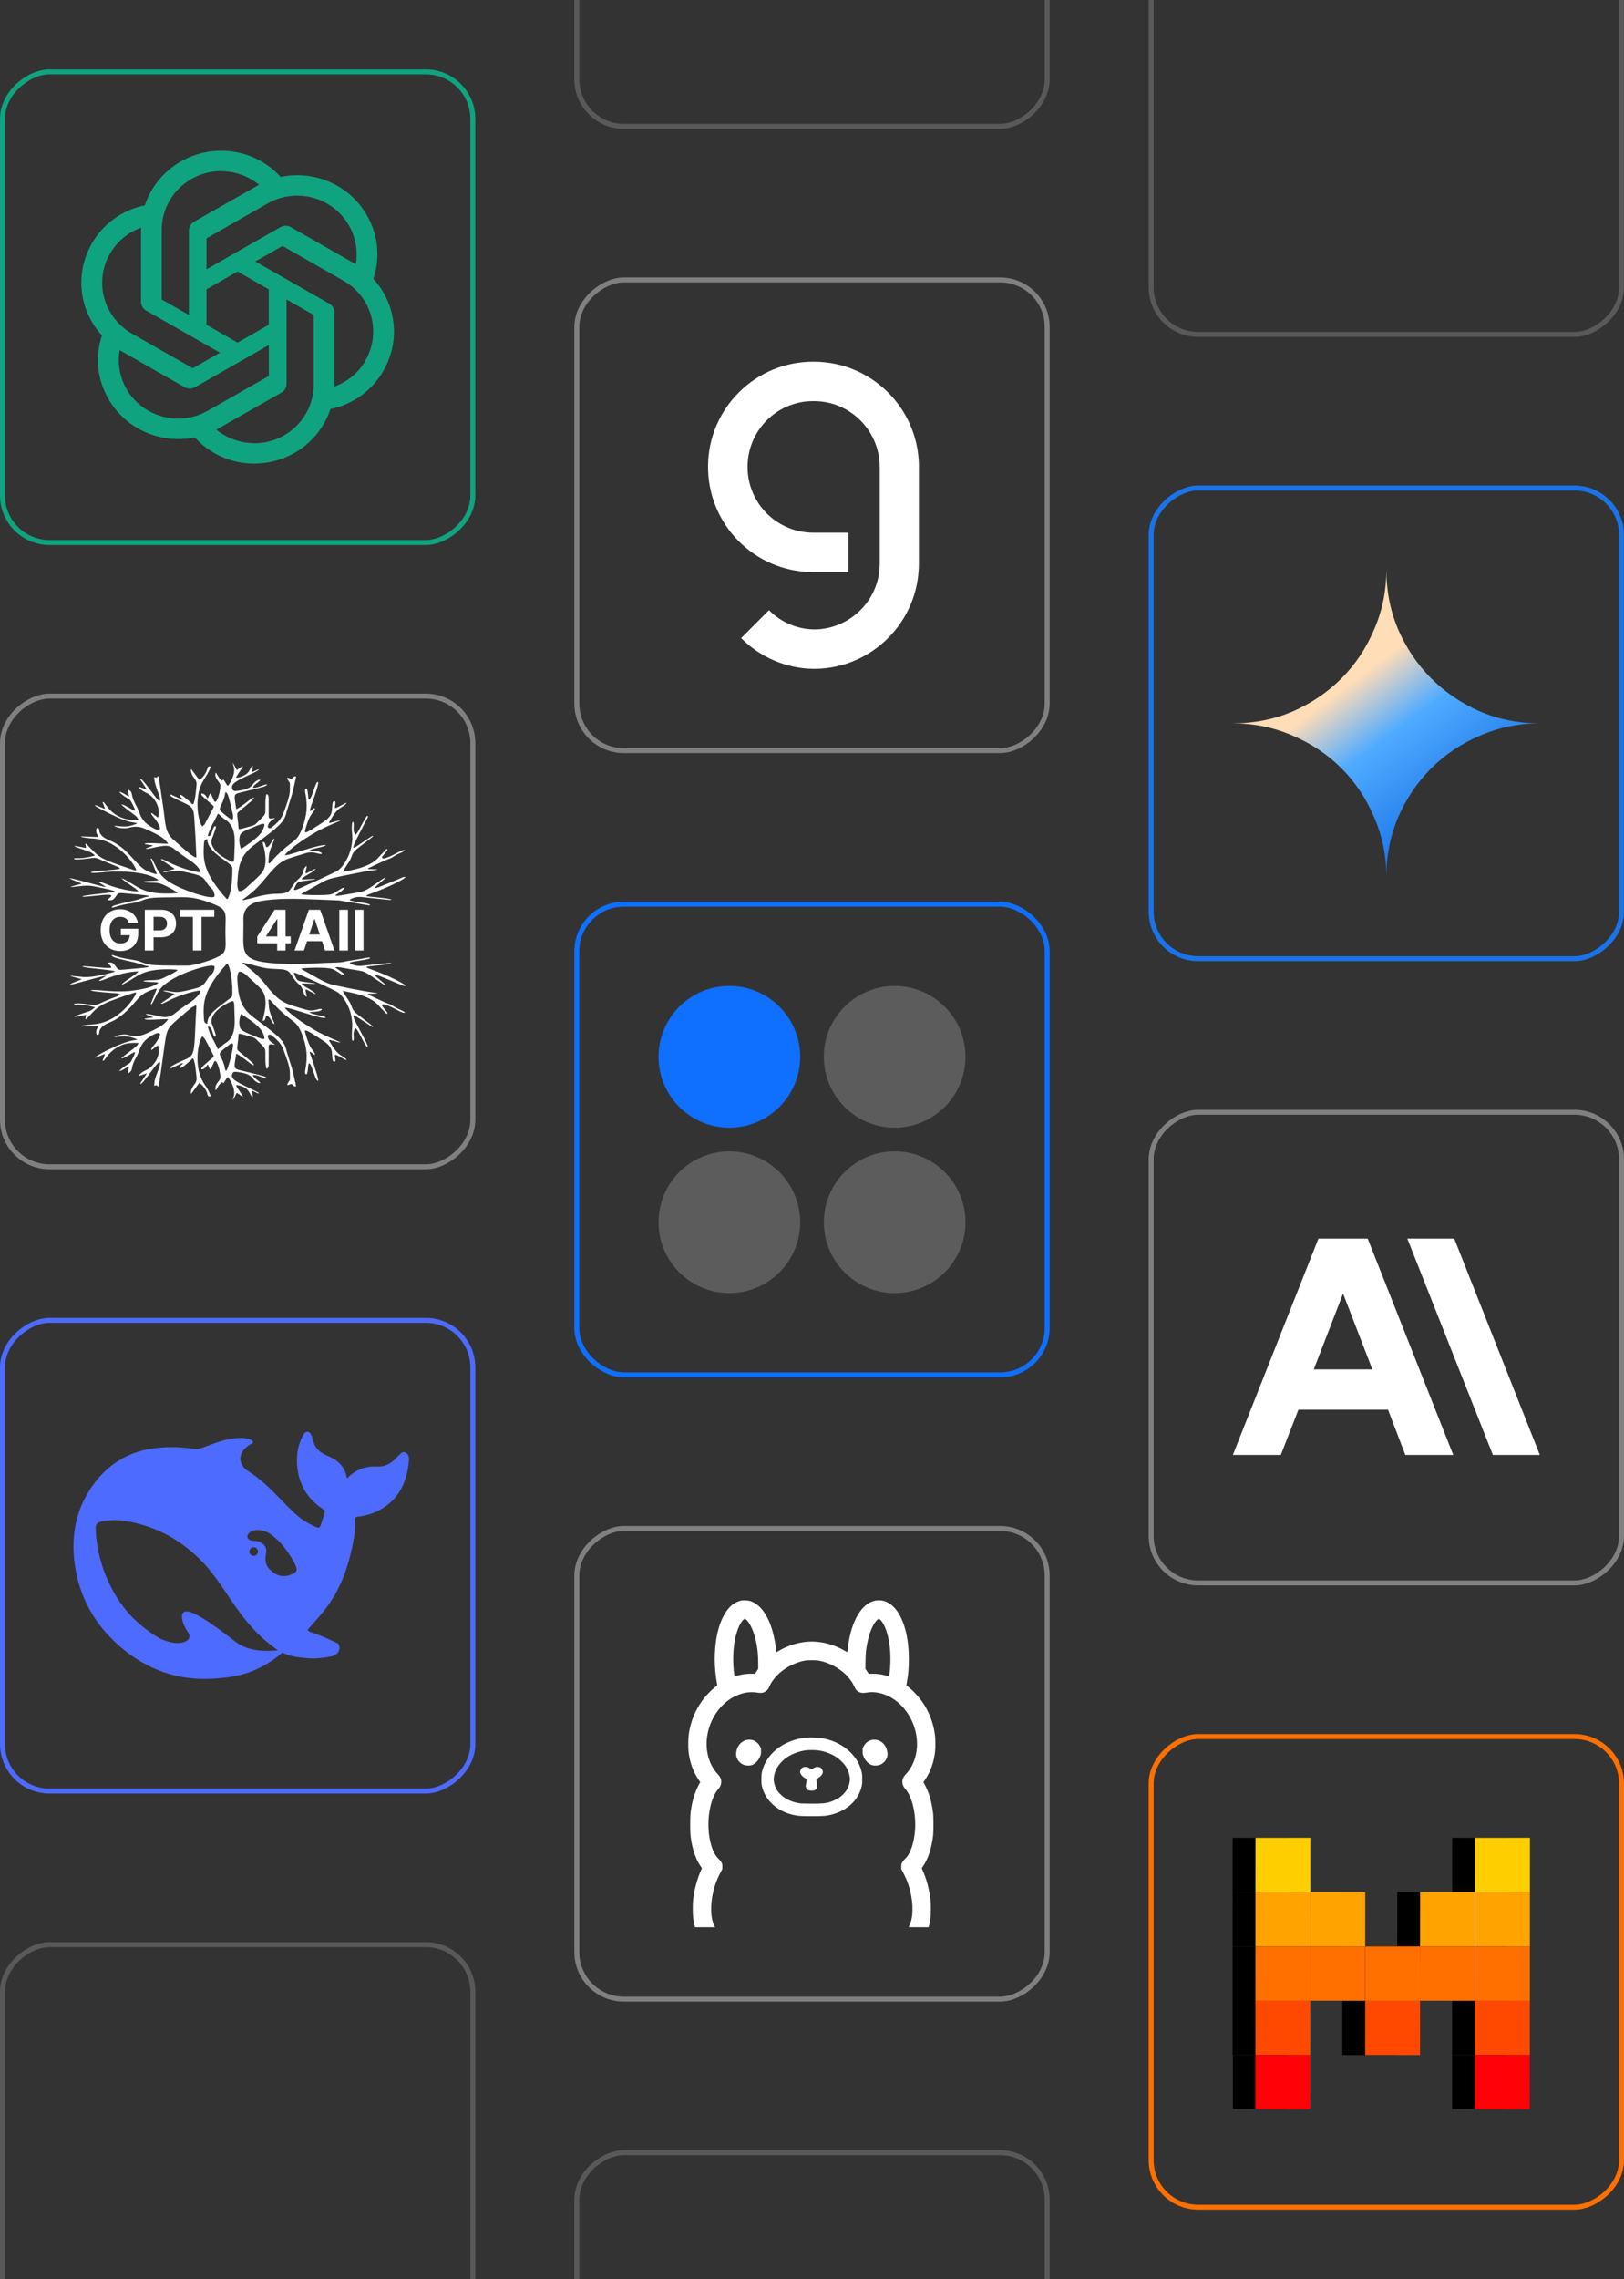 <svg width="328" height="460" viewBox="0 0 328 460" fill="none" xmlns="http://www.w3.org/2000/svg">
<g clip-path="url(#clip0_706_166453)">
<rect width="328" height="460" fill="#333333"/>
<g opacity="0.5">
<rect x="327.5" y="-27.5" width="95" height="95" rx="9.5" transform="rotate(90 327.5 -27.5)" fill="#333333"/>
<rect x="327.5" y="-27.5" width="95" height="95" rx="9.5" transform="rotate(90 327.5 -27.5)" stroke="#808080"/>
</g>
<rect x="327.5" y="98.5" width="95" height="95" rx="9.5" transform="rotate(90 327.5 98.5)" fill="#333333"/>
<rect x="327.5" y="98.5" width="95" height="95" rx="9.5" transform="rotate(90 327.5 98.5)" stroke="#1A73E8"/>
<path d="M280 177C280 172.712 279.173 168.682 277.519 164.91C275.919 161.138 273.722 157.857 270.933 155.068C268.143 152.277 264.862 150.082 261.09 148.48C257.318 146.827 253.289 146 249 146C253.289 146 257.318 145.199 261.09 143.597C264.862 141.944 268.143 139.723 270.933 136.933C273.722 134.143 275.919 130.862 277.519 127.09C279.173 123.318 280 119.288 280 115C280 119.288 280.801 123.318 282.403 127.09C284.055 130.862 286.277 134.143 289.067 136.933C291.858 139.723 295.138 141.944 298.909 143.597C302.681 145.199 306.712 146 310.999 146C306.712 146 302.681 146.827 298.909 148.48C295.138 150.082 291.858 152.277 289.067 155.068C286.277 157.857 284.055 161.138 282.403 164.91C280.801 168.682 280 172.712 280 177Z" fill="url(#paint0_linear_706_166453)"/>
<rect x="327.5" y="224.5" width="95" height="95" rx="9.5" transform="rotate(90 327.5 224.5)" fill="#333333"/>
<rect x="327.5" y="224.5" width="95" height="95" rx="9.5" transform="rotate(90 327.5 224.5)" stroke="#808080"/>
<g clip-path="url(#clip1_706_166453)">
<path d="M293.718 250H284.236L301.518 293.662H311L293.718 250ZM266.282 250L249 293.662H258.683L262.247 284.527H280.336L283.833 293.662H293.516L276.234 250H266.282ZM265.341 276.399L271.258 261.083L277.176 276.399H265.341Z" fill="white"/>
</g>
<rect x="327.5" y="350.5" width="95" height="95" rx="9.5" transform="rotate(90 327.5 350.5)" fill="#333333"/>
<rect x="327.5" y="350.5" width="95" height="95" rx="9.5" transform="rotate(90 327.5 350.5)" stroke="#FF7000"/>
<g clip-path="url(#clip2_706_166453)">
<path d="M271.113 403.826H260.027L260.032 392.864H271.118L271.113 403.826Z" fill="black"/>
<path d="M282.193 414.788H271.107L271.112 403.826H282.199L282.193 414.788Z" fill="black"/>
<path d="M282.199 403.826H271.113L271.118 392.864H282.204L282.199 403.826Z" fill="black"/>
<path d="M293.285 403.826H282.199L282.204 392.864H293.29L293.285 403.826Z" fill="black"/>
<path d="M271.118 392.864H260.032L260.037 381.902H271.124L271.118 392.864Z" fill="black"/>
<path d="M293.29 392.864H282.204L282.209 381.902H293.296L293.29 392.864Z" fill="black"/>
<path d="M260.027 403.826H248.941L248.946 392.864H260.032L260.027 403.826Z" fill="black"/>
<path d="M260.032 392.864H248.946L248.951 381.902H260.038L260.032 392.864Z" fill="black"/>
<path d="M260.038 381.902H248.952L248.957 370.94H260.043L260.038 381.902Z" fill="black"/>
<path d="M304.381 381.902H293.296L293.301 370.94H304.387L304.381 381.902Z" fill="black"/>
<path d="M260.021 414.788H248.935L248.94 403.826H260.027L260.021 414.788Z" fill="black"/>
<path d="M260.016 425.75H248.93L248.935 414.788H260.021L260.016 425.75Z" fill="black"/>
<path d="M304.371 403.826H293.285L293.29 392.864H304.376L304.371 403.826Z" fill="black"/>
<path d="M304.376 392.864H293.29L293.295 381.902H304.381L304.376 392.864Z" fill="black"/>
<path d="M304.365 414.788H293.279L293.284 403.826H304.371L304.365 414.788Z" fill="black"/>
<path d="M304.36 425.75H293.274L293.279 414.788H304.365L304.36 425.75Z" fill="black"/>
<path d="M275.723 403.825H264.637L264.642 392.863H275.729L275.723 403.825Z" fill="#FF7000"/>
<path d="M286.804 414.787H275.718L275.723 403.825H286.809L286.804 414.787Z" fill="#FF4900"/>
<path d="M286.809 403.825H275.723L275.728 392.863H286.815L286.809 403.825Z" fill="#FF7000"/>
<path d="M297.895 403.825H286.809L286.814 392.863H297.901L297.895 403.825Z" fill="#FF7000"/>
<path d="M275.728 392.863H264.643L264.648 381.901H275.734L275.728 392.863Z" fill="#FFA300"/>
<path d="M297.901 392.863H286.815L286.82 381.901H297.906L297.901 392.863Z" fill="#FFA300"/>
<path d="M264.637 403.825H253.551L253.556 392.863H264.643L264.637 403.825Z" fill="#FF7000"/>
<path d="M264.642 392.863H253.557L253.562 381.901H264.648L264.642 392.863Z" fill="#FFA300"/>
<path d="M264.648 381.901H253.562L253.567 370.939H264.654L264.648 381.901Z" fill="#FFCE00"/>
<path d="M308.992 381.901H297.906L297.911 370.939H308.997L308.992 381.901Z" fill="#FFCE00"/>
<path d="M264.631 414.787H253.546L253.551 403.825H264.637L264.631 414.787Z" fill="#FF4900"/>
<path d="M264.626 425.749H253.54L253.546 414.787H264.632L264.626 425.749Z" fill="#FF0107"/>
<path d="M308.981 403.825H297.895L297.9 392.863H308.986L308.981 403.825Z" fill="#FF7000"/>
<path d="M308.986 392.863H297.9L297.906 381.901H308.992L308.986 392.863Z" fill="#FFA300"/>
<path d="M308.976 414.787H297.89L297.895 403.825H308.981L308.976 414.787Z" fill="#FF4900"/>
<path d="M308.97 425.749H297.884L297.889 414.787H308.976L308.97 425.749Z" fill="#FF0107"/>
</g>
<rect x="95.5" y="14.5" width="95" height="95" rx="9.5" transform="rotate(90 95.5 14.5)" fill="#333333"/>
<rect x="95.5" y="14.5" width="95" height="95" rx="9.5" transform="rotate(90 95.5 14.5)" stroke="#10A37F"/>
<path d="M44.653 30.429C37.652 30.429 31.432 34.876 29.264 41.441C27.039 41.893 24.938 42.808 23.099 44.124C21.26 45.44 19.727 47.128 18.601 49.074C15.09 55.061 15.891 62.588 20.595 67.72C19.143 72.018 19.642 76.721 21.961 80.614C25.451 86.622 32.472 89.701 39.343 88.268C40.848 89.943 42.697 91.283 44.767 92.197C46.838 93.112 49.082 93.58 51.351 93.571C58.352 93.571 64.572 89.124 66.74 82.559C71.248 81.639 75.128 78.86 77.382 74.926C80.914 68.939 80.113 61.412 75.409 56.28V56.259C76.127 54.135 76.376 51.883 76.141 49.656C75.905 47.429 75.19 45.277 74.044 43.344C70.553 37.357 63.531 34.277 56.682 35.71C55.171 34.039 53.317 32.704 51.243 31.794C49.169 30.883 46.923 30.418 44.653 30.429ZM44.653 34.535L44.632 34.556C47.449 34.556 50.159 35.518 52.326 37.293C52.239 37.336 52.066 37.442 51.936 37.507L39.192 44.755C38.542 45.119 38.151 45.803 38.151 46.552V63.572L32.668 60.45V46.381C32.667 43.242 33.928 40.232 36.176 38.01C38.423 35.789 41.472 34.539 44.653 34.535ZM60.005 39.49C62.117 39.486 64.193 40.032 66.022 41.073C67.851 42.114 69.37 43.613 70.424 45.418C71.811 47.813 72.331 50.614 71.854 53.33C71.767 53.266 71.594 53.181 71.485 53.116L58.741 45.846C58.42 45.667 58.059 45.573 57.69 45.573C57.322 45.573 56.96 45.667 56.639 45.846L41.706 54.356V48.112L54.038 41.077C55.851 40.04 57.909 39.493 60.005 39.49ZM28.485 45.953V60.899C28.485 61.648 28.875 62.311 29.526 62.696L44.437 71.184L38.931 74.327L26.62 67.314C23.869 65.74 21.863 63.155 21.042 60.124C20.221 57.093 20.653 53.865 22.243 51.148C23.645 48.75 25.853 46.913 28.485 45.953ZM57.051 49.651L69.383 56.665C75.127 59.937 77.077 67.164 73.761 72.831L73.782 72.852C72.374 75.247 70.163 77.086 67.54 78.027V63.08C67.54 62.331 67.15 61.647 66.499 61.284L51.567 52.773L57.051 49.651ZM47.991 54.805L54.277 58.397V65.56L47.991 69.152L41.706 65.56V58.397L47.991 54.805ZM57.874 60.45L63.358 63.572V77.621C63.358 84.164 57.982 89.467 51.372 89.467V89.446C48.576 89.446 45.845 88.484 43.699 86.709C43.786 86.667 43.981 86.559 44.09 86.495L56.833 79.246C57.484 78.882 57.896 78.198 57.873 77.45L57.874 60.45ZM54.298 69.645V75.888L41.965 82.902C36.221 86.152 28.896 84.228 25.58 78.582H25.601C24.193 76.209 23.693 73.386 24.17 70.671C24.257 70.735 24.431 70.82 24.539 70.884L37.283 78.155C37.603 78.334 37.965 78.428 38.334 78.428C38.702 78.428 39.064 78.334 39.385 78.155L54.298 69.645Z" fill="#10A37F"/>
<rect x="95.5" y="140.5" width="95" height="95" rx="9.5" transform="rotate(90 95.5 140.5)" fill="#333333"/>
<rect x="95.5" y="140.5" width="95" height="95" rx="9.5" transform="rotate(90 95.5 140.5)" stroke="#808080"/>
<mask id="mask0_706_166453" style="mask-type:luminance" maskUnits="userSpaceOnUse" x="14" y="154" width="68" height="68">
<path d="M82 154H14V222H82V154Z" fill="white"/>
</mask>
<g mask="url(#mask0_706_166453)">
<path d="M81.386 198.942C81.57 199.019 81.765 199.034 81.972 198.987C81.939 198.739 79.784 197.68 79.66 197.618C76.802 196.219 75.023 195.735 74.264 195.378C74.071 195.288 73.989 195.277 73.991 195.204C73.998 194.924 78.485 194.792 79.066 194.413C78.845 194.21 73.774 194.928 72.716 194.956C71.816 194.98 70.757 194.626 70.614 194.321C71.402 193.93 74.193 193.8 74.782 193.375C74.619 193.231 74.702 193.185 72.355 193.625C71.564 193.773 70.177 193.939 69.498 194.124C68.905 194.287 66.903 194.318 66.853 194.319C63.511 194.377 59.636 194.892 54.232 194.322C48.271 193.693 49.188 191.684 49.172 186.282C49.169 185.254 48.713 182.511 52.817 181.832C55.966 181.311 59.527 181.409 60.772 181.437C62.2 181.468 68.506 181.737 68.457 181.735C68.578 181.739 74.394 182.711 74.443 182.72C74.574 182.742 74.681 182.706 74.782 182.616C74.178 182.182 71.407 182.064 70.614 181.67C70.721 181.441 71.303 181.253 71.569 181.176C72.457 180.918 73.208 181.073 74.11 181.166C79.133 181.685 78.917 181.715 79.066 181.578C78.571 181.256 74.622 181.044 74.096 180.873C73.683 180.738 74.498 180.515 75.82 180.021C79.142 178.779 81.939 177.255 81.972 177.005C81.507 176.898 81.365 177.087 80.158 177.574C76.737 178.954 75.828 179.422 75.704 179.177C75.632 179.035 77.973 177.265 77.91 177.11C76.917 177.351 74.555 179.748 72.736 180.054C69.119 180.661 67.95 180.954 67.703 180.705C68.671 180.056 69.451 179.613 69.58 179.157C69.386 179.177 69.223 179.201 69.077 179.283C66.725 180.601 67.813 180.69 62.933 180.66C62.655 180.658 61.221 180.59 60.861 180.521C60.992 180.217 61.28 180.249 64.923 178.146C66.406 177.29 67.128 177.21 72.383 176.157C74.115 175.81 73.86 175.827 76.007 175.578C76.067 175.57 76.168 175.592 76.163 175.514C76.157 175.438 76.056 175.465 75.996 175.466C75.784 175.471 74.458 175.415 74.436 175.41C74.321 175.383 74.265 175.298 74.413 175.227C80.383 172.361 77.966 173.843 79.862 172.655C80.548 172.225 80.975 172.223 81.766 171.682C82.039 171.495 81.285 171.56 80.807 171.815C79.388 172.571 78.799 172.895 77.776 173.238C77.58 173.303 76.813 173.346 77.337 172.725C78.268 171.624 78.424 171.436 78.117 171.375C78.023 171.357 77.981 171.417 77.94 171.467C77.543 171.959 77.069 172.333 76.563 172.945C75.58 174.134 74.037 174.806 72.448 175.264C71.659 175.492 69.374 176.013 69.235 175.964C69.237 175.868 70.452 173.988 70.505 173.907C71.218 172.82 70.905 172.253 72.184 171.27C75.266 168.9 75.423 168.813 75.315 168.714C75.252 168.656 75.177 168.73 75.123 168.764C70.663 171.531 69.931 173.33 74.243 165.043C74.401 164.74 74.193 164.56 74.067 164.746C72.934 166.419 71.989 168.867 71.711 168.395C71.141 167.424 71.588 166.839 71.376 165.925C71.371 165.9 71.356 165.875 71.319 165.876C71.173 165.987 71.099 166.075 71.102 166.197C71.105 166.367 70.986 167.16 71.112 168.215C71.462 171.144 69.933 174.386 68.328 175.636C67.755 176.083 61.434 178.898 61.385 178.919C60.649 179.247 59.136 180.025 59.402 179.42C60.166 177.675 59.853 178.06 63.6 177.516C63.647 177.509 63.688 177.501 63.676 177.444C63.534 177.378 61.839 177.51 61.11 177.508C60.961 177.508 60.921 177.373 61.022 177.288C61.854 176.587 63.463 175.931 63.73 175.387C63.621 175.347 63.713 175.314 61.957 176.243C61.834 176.308 61.671 176.222 61.699 176.075C61.938 174.836 61.99 174.874 61.926 174.835C61.88 174.807 61.823 174.823 61.788 174.859C61.072 175.598 61.543 175.709 60.871 176.76C60.547 177.268 60.124 177.485 59.744 177.956C58.541 179.451 58.641 179.977 57.456 180.263C56.264 180.551 55.057 180.117 51.513 181.099C51.465 181.112 49.841 181.537 49.233 181.67C49.156 181.687 49.04 181.724 48.996 181.64C48.955 181.559 49.069 181.522 49.126 181.479C49.562 181.154 50.586 180.474 51.826 179.261C53.89 177.243 55.55 174.283 58.041 173.383C59.169 172.976 61.135 172.388 61.868 172.173C63.108 171.811 63.979 172.251 64.339 172.3C64.584 172.333 64.933 172.426 64.983 172.301C65.03 172.184 64.922 172.149 64.875 172.111C64.3 171.647 62.929 171.88 62.494 171.629C63.403 171.146 65.648 170.948 65.793 170.577C65.681 170.493 65.293 170.572 65.223 170.584C62.118 171.096 57.909 172.915 57.513 172.559C58.758 171.128 61.337 169.416 63.024 168.402C65.032 167.195 66.227 166.727 68.36 165.8C68.671 165.665 68.714 165.655 68.679 165.604C68.599 165.488 67.605 165.881 66.629 166.09C66.425 166.134 66.456 165.949 66.528 165.835C67.141 164.871 67.794 163.551 69.069 162.856C69.458 162.644 70.008 162.193 69.997 162.07C69.758 161.948 67.513 163.52 67.631 162.978L67.749 162.062C67.785 161.766 67.608 161.667 67.513 161.705C67.141 161.855 67.161 161.876 67.048 163.463C66.942 164.952 65.81 165.591 64.477 166.454C61.727 168.234 61.577 168.202 61.602 167.745C61.605 167.702 61.974 166.05 62.558 164.946C63.12 163.882 63.976 163.178 63.457 163.12C63.261 163.097 62.842 163.787 62.627 163.686C62.337 163.55 64.075 159.707 64.281 157.967C64.294 157.853 64.104 157.766 63.987 157.954C63.492 158.75 63.006 160.891 62.556 161.311C62.43 161.428 62.309 161.334 62.3 161.252C62.163 160.018 62.135 158.772 61.679 159.261C61.391 159.57 61.973 160.536 61.932 162.97C61.898 165.002 61.037 167.556 60.285 168.734C59.386 170.14 57.815 170.443 54.817 173.877C54.503 174.237 54.42 174.297 54.309 174.252C54.234 174.221 54.223 174.17 54.226 174.108C54.287 172.822 54.329 172.286 54.547 171.625C55.001 170.25 55.518 169.48 55.388 169.247C54.798 169.714 54.733 170.431 54.099 170.911C53.878 171.079 53.728 170.957 53.664 170.714C53.56 170.32 53.557 170.077 53.22 169.953C53.106 169.912 53.066 169.934 53.067 170.039C53.067 170.143 53.076 170.247 53.107 170.35C53.63 172.097 54.05 174.678 52.894 176.158C52.363 176.838 50.706 178.297 49.798 179.13C49.223 179.659 48.277 180.258 48.086 179.539C47.832 178.59 47.957 178.149 47.959 177.906C47.962 177.563 48.1 176.14 48.13 175.971C48.28 175.126 48.449 173.042 50.593 171.145C51.583 170.268 55.344 167.725 56.655 166.255C57.759 165.015 57.774 164.186 57.866 163.883C58.954 160.291 58.923 160.919 59.774 156.912C59.813 156.726 59.716 156.65 59.514 156.712C58.989 156.874 59.166 157.35 58.601 157.132C58.173 156.966 58.112 156.938 58.033 157.015C57.955 157.09 58.308 157.71 58.443 157.859C58.592 158.024 58.558 158.074 58.548 159.289C58.54 160.28 58.328 161.13 57.844 162.466C57.134 164.422 57.089 165.302 54.866 167.008C54.466 167.314 54.015 167.154 54.105 166.687C54.303 165.655 55.423 165.339 55.548 165.103C54.748 165.224 54.722 165.24 54.569 165.213C54.307 165.166 54.27 164.99 54.27 164.715C54.261 160.769 54.277 160.919 54.225 160.705C54.165 160.458 53.865 160.133 53.783 160.382C53.713 160.595 53.618 161.301 53.608 161.785C53.544 164.886 53.97 163.944 51.698 166.259C51.367 166.596 51.015 166.662 49.326 167.126C48.102 167.463 48.198 167.351 48.188 167.204C47.945 163.792 47.522 164.411 48.711 163.412C50.198 162.162 51.718 160.984 51.174 161.015C50.691 161.043 50.443 161.641 47.892 163.261C47.844 163.292 47.798 163.323 47.717 163.311C47.249 160.388 47.112 160.315 48.56 159.962C54.05 158.623 53.268 158.802 53.898 158.461C54.001 158.405 53.928 158.332 53.864 158.325C53.81 158.319 53.762 158.335 53.418 158.407C53.032 158.487 51.539 159.225 51.084 158.957C51.228 158.312 52.716 157.659 52.526 157.361C52.331 157.378 52.139 157.417 51.972 157.514C50.719 158.248 51.206 158.787 49.582 159.289C48.743 159.549 47.805 159.662 47.437 159.652C46.867 159.636 46.792 158.962 46.903 158.59C47.256 157.414 51.986 155.936 52.326 155.286C52.069 155.239 51.078 155.894 50.885 155.809C50.939 155.545 50.954 155.285 51.004 155.028C51.084 154.625 51.079 154.6 51.026 154.575C50.937 154.534 50.881 154.627 50.812 154.708C50.415 155.179 50.517 155.762 49.533 156.383C48.939 156.757 48.025 157.057 47.678 156.954C47.644 156.702 49.49 154.325 48.935 154.669C47.91 155.305 47.871 155.57 47.741 155.278C47.575 154.9 47.349 154.546 47.172 154.173C47.142 154.11 47.12 154.038 47.023 154C46.89 154.416 48.17 155.36 46.157 158.496C46.071 158.631 45.886 158.533 45.804 158.398C45.052 157.165 45.134 157.282 44.978 157.463C44.879 157.578 44.861 157.581 44.735 157.491C44.504 157.325 44.314 157.127 44.176 156.892C43.692 156.073 43.705 156.016 43.552 155.959C43.246 157.066 44.223 157.595 44.477 158.343C44.69 158.967 43.791 162.831 43.228 161.615C42.564 160.178 42.611 160.206 42.488 160.205C42.248 160.201 42.1 161.076 41.95 161.119C41.87 161.098 41.814 160.935 41.525 160.573C41.348 160.351 41.107 160.208 40.805 160.154C40.673 160.13 40.641 160.159 40.665 160.276C40.741 160.653 40.778 160.604 42.354 161.995C43.12 162.671 43.263 162.724 43.116 162.973C43.116 162.973 42.171 164.807 41.373 166.296C41.252 166.52 41.06 166.663 40.838 166.801C40.239 165.935 39.571 163.351 40.049 160.398C40.486 157.692 41.651 157.1 42.498 154.959C42.54 154.852 42.502 154.768 42.426 154.688C42.332 154.591 41.981 154.743 41.924 154.998C41.696 156.024 40.95 156.96 40.392 157.342C40.204 157.47 40.391 157.607 38.731 155.385C38.695 155.335 38.673 155.264 38.582 155.254C38.526 155.422 38.567 156.233 39.167 156.982C39.522 157.424 39.737 157.822 39.705 158.362C39.677 158.827 39.459 160.9 39.32 161.443C39.091 162.332 39.13 162.251 38.889 162.322C38.736 162.366 38.825 162.21 38.387 161.859C37.834 161.416 36.404 160.058 36.372 160.519C36.349 160.845 36.519 160.921 36.885 161.253C36.919 161.284 36.973 161.314 36.94 161.368C36.858 161.499 36.862 161.455 34.8 160.488C34.54 160.366 34.428 160.286 34.425 160.446C34.421 160.734 34.685 160.835 35.202 161.097C39.768 163.408 38.969 162.049 39.458 168.5L39.665 172.915C39.697 173.729 36.596 170.851 34.951 169.416C33.145 167.841 33.465 165.838 32.839 162.096C32.593 160.629 32.144 156.704 31.911 156.645C31.842 156.628 31.829 156.699 31.756 156.837C31.627 157.082 31.589 156.954 31.295 156.857C31.094 156.791 31.129 156.868 31.188 157.388C31.387 159.142 32.927 161.71 32.133 161.611C31.673 161.554 28.762 156.962 28.347 157.231C28.274 157.278 28.164 157.087 29.697 159.375C29.459 159.329 28.182 158.743 28.055 158.925C27.988 159.02 28.646 159.643 29.84 160.162C30.237 160.335 32.547 162.058 31.972 164.856C31.939 165.018 31.913 165.026 31.774 164.923C30.624 164.069 30.649 164.058 30.567 164.108C30.424 164.196 30.793 164.655 30.88 164.76C31.398 165.388 31.849 165.896 32.299 167.007C32.442 167.359 32.102 167.669 31.536 167.414C29.909 166.685 28.714 165.715 28.189 164.138C27.899 163.267 27.488 162.6 27.204 162.018C26.343 160.254 26.928 159.945 25.984 159.414C25.949 159.393 25.911 159.364 25.839 159.397C25.912 159.843 25.987 160.297 26.066 160.78C25.719 160.667 24.765 159.897 24.094 159.818C24.062 159.941 25.047 160.729 25.721 161.102C26.491 161.53 26.473 161.738 27.193 163.205C27.214 163.247 27.377 163.693 27.102 163.605C26.587 163.441 25.172 162.357 24.515 162.368C24.501 162.524 26.927 164.312 27.269 164.566C27.594 164.806 27.809 165.107 27.977 165.446C27.881 165.518 27.026 165.5 26.901 165.496C22.952 165.374 21.489 162.478 20.994 161.961C20.937 161.901 20.88 161.849 20.79 161.89C20.696 161.933 20.749 162.001 20.771 162.06C21.237 163.297 21.228 163.205 21.158 163.256C19.189 162.465 19.261 162.467 19.204 162.538C19.099 162.67 19.889 163.066 19.985 163.117C26.34 166.494 26.668 165.811 27.703 166.164C27.645 166.293 26.361 166.749 25.626 166.803C24.357 166.896 23.456 166.612 23.055 166.705C23.583 167.067 25.047 167.334 25.933 167.092C27.011 166.797 28.017 166.735 29.135 167.217C32.166 168.523 33.114 169.143 33.839 170.113C33.882 170.171 33.94 170.223 33.932 170.308C33.028 170.308 29.239 169.991 29.23 170.328C29.228 170.412 29.177 170.386 30.865 170.63C30.875 170.737 30.94 170.69 29.574 171.204C29.526 171.222 29.473 171.234 29.494 171.298C29.551 171.459 30.628 171.159 31.825 170.92C34.868 170.314 34.428 171.016 37.769 173.254C38.665 173.854 39.705 174.49 40.362 175.592C40.494 175.813 40.559 176.034 40.279 176.048C40.09 176.058 36.97 175.571 33.675 173.828C32.342 173.124 32.511 173.471 32.56 173.509C32.745 173.652 32.606 173.552 35.165 175.283C35.328 175.392 35.158 175.428 34.726 175.537C32.863 176.009 32.951 175.96 32.954 176.037C33.053 176.135 34.185 175.914 35.13 175.786C35.937 175.678 36.269 175.748 37.783 176.092C39.644 176.515 40.871 176.668 41.569 177.872C42.559 179.581 43.083 179.152 43.327 180.577C43.394 180.971 43.273 181.076 42.823 181.1C41.92 181.149 39.535 180.402 38.689 180.093C33.03 178.024 32.317 176.633 31.24 174.415C30.695 173.293 30.629 173.233 30.485 173.302C30.398 173.343 30.369 173.121 31.687 176.438C31.143 176.402 30.273 176.061 29.815 175.849C27.445 174.75 26.232 171.622 22.739 169.886C22.006 169.521 21.103 169.294 20.489 168.586C19.734 167.715 20.284 167.317 19.779 167.107C19.588 167.028 19.47 167.254 19.447 167.442C19.353 168.211 19.771 168.515 19.855 168.933C19.286 168.951 16.634 168.785 16.305 168.82C16.312 169.02 18.183 169.198 18.279 169.205C18.772 169.242 20.323 169.276 21.916 170.023C25.698 171.796 27.905 175.803 27.443 175.692C26.915 175.566 27.591 175.804 26.483 175.426C22.398 174.03 20.97 173.52 19.953 172.753C18.531 171.68 17.521 170.215 17.293 170.306C17.148 170.363 17.444 170.914 17.372 171.135C16.672 171.083 15.123 170.642 15.059 170.782C15.002 170.91 15.716 171.071 17.46 171.699C18.529 172.084 18.347 171.982 19.115 172.595C19.141 172.616 19.178 172.63 19.163 172.676C19.083 172.727 17.308 173.252 15.637 173.22C15.028 173.209 14.952 173.234 14.951 173.333C14.948 173.711 18.417 173.203 18.626 173.174C19.511 173.049 19.83 173.339 20.973 173.81C24.282 175.174 23.922 174.939 24.247 175.349C23.273 175.647 18.365 175.787 18.356 176.09C18.349 176.319 20.547 176.073 21.575 175.988C24.713 175.728 29.963 175.994 32.056 177.651C31.399 177.863 29.033 177.742 28.972 177.996C29.069 178.139 31.041 178.178 31.337 178.187C32.26 178.217 32.644 178.418 33.811 178.976C34.465 179.289 35.836 180.064 35.872 180.242C34.799 180.392 32.897 180.339 32.474 180.317C30.27 180.202 28.806 179.693 27.5 178.884C23.468 176.39 24.254 177.262 26.19 178.538C26.418 178.689 27.857 179.632 27.95 179.915C26.452 179.934 24.175 179.363 22.906 178.975C21.729 178.615 20.167 177.815 20.026 178.048C19.97 178.14 20.072 178.157 20.123 178.19C21.305 178.95 21.31 178.918 21.42 179.064C19.801 178.78 12.925 176.716 14.144 177.36C14.43 177.511 16.465 178.269 16.457 178.367C15.929 178.55 14.256 178.912 14.262 178.996C14.265 179.026 14.297 179.044 14.325 179.036C14.49 178.991 14.66 179.023 14.828 179.005C16.235 178.851 17.617 178.617 18.93 178.887C19.191 178.941 23.242 179.703 23.222 179.946C23.205 180.171 16.618 180.644 16.641 180.935C16.654 181.095 18.086 180.902 19.409 180.784C20.545 180.683 23.085 180.308 22.359 181.016C21.758 181.602 21.767 181.53 21.755 181.627C21.965 181.707 22.177 181.705 22.39 181.689C22.932 181.648 23.104 181.326 23.565 180.694C23.968 180.142 23.957 180.187 26.27 180.396C29.343 180.673 30.096 180.734 30.072 180.91C30.062 180.989 29.979 180.955 29.562 181.031C28.87 181.156 28.313 181.503 27.13 181.756C26.343 181.925 24.947 182.211 23.087 182.755C22.608 182.896 22.235 183.378 23.039 183.121C26.362 182.057 26.44 182.623 28.909 181.661C30.289 181.123 31.375 181.146 35.188 181.102C37.726 181.073 39.013 180.954 42.233 182.126C46.562 183.7 45.379 184.046 45.548 189.249C45.612 191.228 45.73 192.199 44.271 192.991C42.238 194.095 38.788 194.893 38.031 194.894C29.135 194.896 30.341 194.78 28.083 194.016C27.087 193.68 25.975 193.674 24.264 193.24C23.365 193.012 22.33 192.559 22.604 192.93C23.016 193.488 26.855 194.06 28.382 194.593C29.299 194.913 29.215 194.912 29.974 195.022C30.119 195.042 30.098 195.151 29.987 195.173C29.206 195.33 30.199 195.22 27.731 195.455C24.298 195.781 24.283 195.775 24.025 195.7C23.383 195.515 23.151 193.833 21.755 194.365C21.766 194.455 21.848 194.498 21.908 194.546C22.263 194.83 22.724 195.303 22.251 195.364C21.364 195.477 16.657 194.857 16.641 195.057C16.614 195.405 24.258 195.814 23.052 196.17C22.383 196.367 18.912 197.329 16.941 197.206C16.77 197.195 14.325 196.955 14.325 196.955C14.273 196.941 14.216 197.017 14.318 197.046C14.803 197.183 16.185 197.53 16.457 197.624C16.47 197.774 14.047 198.545 14.097 198.712C14.169 198.954 19.387 197.284 21.42 196.928C21.207 197.21 19.939 197.8 20.026 197.944C20.127 198.11 21.338 197.605 21.53 197.525C23.196 196.83 26.135 196.054 27.95 196.076C27.803 196.522 24.436 198.482 24.628 198.701C24.707 198.792 24.808 198.678 24.889 198.638C26.888 197.662 27.806 196.62 29.878 196.066C31.872 195.533 34.692 195.584 35.872 195.75C35.8 196.102 32.982 197.4 32.777 197.494C32.181 197.769 31.578 197.837 30.04 197.851C29.941 197.852 29.032 197.907 28.972 197.996C29.033 198.252 31.387 198.125 32.056 198.34C30.732 199.388 28.732 199.64 27.031 199.914C24.54 200.317 21.05 199.959 20.241 199.886C18.024 199.686 17.259 199.944 20.705 200.261C23.615 200.53 23.369 200.374 24.247 200.643C23.727 201.298 23.94 200.796 19.926 202.639C19.13 203.004 18.791 202.801 16.644 202.577C15.403 202.448 15.557 202.594 15.068 202.571C14.911 202.564 14.907 202.737 15.065 202.756C15.535 202.811 15.866 202.703 17.128 202.866C18.057 202.986 19.09 203.269 19.163 203.316C19.178 203.362 19.141 203.376 19.115 203.397C17.894 204.371 18.366 203.863 15.253 205.065C15.086 205.129 15.027 205.137 15.059 205.209C15.116 205.335 16.758 204.902 17.372 204.857C17.416 204.992 17.357 205.064 17.248 205.585C17.227 205.687 17.324 205.72 17.394 205.666C18.66 204.676 18.927 203.365 22.276 202.058C22.569 201.944 26.099 200.621 27.442 200.299C27.91 200.188 24.839 205.985 19.287 206.703C18.841 206.761 16.315 206.915 16.305 207.171C16.598 207.202 19.355 207.043 19.855 207.058C19.823 207.22 19.752 207.355 19.675 207.487C19.422 207.926 19.315 208.627 19.6 208.863C19.722 208.965 20.033 208.837 20.034 208.485C20.035 207.64 20.799 206.987 21.635 206.594C22.201 206.329 23.414 205.958 25.013 204.569C28.064 201.92 27.737 200.665 31.194 199.632C31.346 199.586 31.503 199.566 31.687 199.553C30.363 202.883 30.409 202.653 30.485 202.69C30.822 202.85 31.361 200.989 32.218 199.803C34.358 196.841 41.519 194.821 42.822 194.891C43.273 194.915 43.394 195.02 43.327 195.414C43.102 196.721 42.462 196.74 42.06 197.352C41.418 198.329 41.152 199.068 39.649 199.456C35.813 200.445 35.724 200.353 33.752 199.99C33.668 199.975 33.011 199.898 32.954 199.955C32.948 200.079 34.246 200.287 35.144 200.571C35.362 200.64 35.319 200.603 32.799 202.308C32.537 202.485 32.501 202.517 32.536 202.568C32.644 202.728 33.487 202.262 33.674 202.163C36.838 200.489 39.985 199.928 40.278 199.943C40.953 199.978 39.682 201.321 39.182 201.735C38.316 202.452 37.178 203.024 35.377 204.499C33.487 206.045 32.133 204.869 29.601 204.647C29.555 204.643 29.511 204.646 29.494 204.694C29.465 204.778 29.436 204.727 30.706 205.217C30.774 205.244 30.875 205.246 30.865 205.362C29.17 205.607 29.228 205.581 29.23 205.663C29.239 206.004 32.778 205.684 33.931 205.684C33.946 205.841 33.215 206.767 31.983 207.414C29.006 208.978 28.212 209.194 27.088 209.118C26.122 209.053 25.819 208.731 24.895 208.812C24.325 208.862 23.514 208.971 23.055 209.286C23.571 209.405 24.924 208.913 26.523 209.36C26.674 209.403 27.645 209.697 27.703 209.827C27.506 209.895 27.3 209.931 27.097 209.957C24.453 210.307 19.039 213.246 19.204 213.454C19.261 213.525 19.2 213.522 21.158 212.736C21.221 212.781 21.19 212.818 21.177 212.853C20.698 214.127 20.694 214.057 20.79 214.101C20.986 214.19 21.224 213.73 21.648 213.17C22.634 211.868 24.213 210.949 25.358 210.678C26.399 210.431 27.876 210.47 27.977 210.545C27.629 211.249 27.532 211.21 25.339 212.889C25.145 213.037 24.504 213.505 24.515 213.623C25.107 213.633 26.24 212.788 26.965 212.448C27.286 212.298 27.571 212.177 26.514 214.17C26.134 214.886 25.618 214.696 24.121 216.084C24.102 216.103 24.081 216.124 24.094 216.174C24.782 216.092 25.7 215.331 26.066 215.211C25.987 215.694 25.912 216.149 25.838 216.595C25.979 216.658 26.564 216.281 26.643 215.696C26.82 214.391 27.536 213.467 27.937 212.502C28.308 211.606 28.542 210.39 30.24 209.278C32.297 207.931 32.42 208.686 32.299 208.984C31.619 210.664 30.752 211.187 30.553 211.74C30.496 211.9 30.597 211.941 30.725 211.847C31.983 210.917 31.922 210.887 31.972 211.136C32.35 212.972 31.633 214.332 30.219 215.596C29.878 215.901 29.151 216.02 28.36 216.704C27.289 217.63 29.488 216.657 29.697 216.617C28.173 218.891 28.272 218.712 28.347 218.761C28.831 219.074 32.297 213.277 32.344 214.558C32.37 215.273 31.74 216.33 31.303 217.846C31.208 218.176 31.181 218.743 31.144 219.033C31.118 219.237 31.283 219.137 31.474 219.058C31.68 218.973 31.678 218.993 31.828 219.298C32.217 220.086 33.17 210.187 33.663 208.568C34.087 207.177 34.652 206.79 37.612 204.259C38.963 203.104 38.657 203.387 39.472 202.963C39.803 202.791 39.631 203.13 39.491 206.451C39.136 214.844 39.298 212.538 34.69 215.163C34.341 215.362 34.372 215.696 34.546 215.621C36.559 214.749 36.821 214.434 36.94 214.623C36.982 214.692 36.92 214.694 36.527 215.058C36.352 215.221 36.284 215.621 36.5 215.554C36.826 215.454 36.792 215.477 37.972 214.485C38.511 214.033 38.608 213.956 38.73 213.777C38.764 213.726 38.793 213.642 38.889 213.67C38.983 213.697 39.092 213.713 39.122 213.825C39.551 215.449 39.358 214.692 39.571 216.32C39.744 217.636 39.8 218.078 39.428 218.645C39.388 218.706 38.331 219.987 38.582 220.737C38.663 220.728 38.528 220.883 40.118 218.742C40.256 218.556 40.269 218.566 40.392 218.65C40.92 219.012 41.669 219.973 41.849 220.667C41.944 221.028 41.897 221.203 42.309 221.336C42.419 221.371 42.561 221.192 42.498 221.033C41.654 218.899 41.219 219.249 40.432 217.06C39.395 214.173 40.021 210.372 40.838 209.19C41.275 209.463 41.234 209.334 42.727 212.272C43.16 213.124 43.275 213.178 43.055 213.372C40.686 215.467 40.741 215.339 40.665 215.717C40.641 215.832 40.673 215.861 40.806 215.838C41.378 215.736 41.556 215.382 41.872 214.941C41.892 214.913 41.908 214.884 41.95 214.873C42.117 214.92 42.37 216.236 42.635 215.662C43.332 214.15 43.289 214.161 43.458 214.14C43.791 214.1 44.303 215.536 44.456 216.773C44.52 217.286 44.689 217.585 44.045 218.371C43.652 218.85 43.374 219.389 43.552 220.033C43.858 219.919 44.004 219.026 44.735 218.5C45.071 218.259 44.952 218.952 45.269 218.449C45.585 217.949 45.96 217.189 46.157 217.495C48.18 220.646 46.891 221.578 47.023 221.992C47.12 221.954 47.142 221.882 47.171 221.819C47.349 221.445 47.574 221.091 47.741 220.714C47.84 220.491 47.817 220.539 48.867 221.273C49.637 221.811 47.639 219.329 47.678 219.038C47.798 219.002 47.927 219.012 48.052 219.035C50.378 219.47 50.411 220.874 50.892 221.377C50.971 221.461 51.081 221.437 51.063 221.312C51.063 221.312 50.885 220.184 50.885 220.183C51.073 220.1 52.075 220.752 52.326 220.706C52.242 220.546 52.099 220.457 51.945 220.382C47.916 218.391 46.307 217.901 46.99 216.579C47.15 216.271 47.536 216.316 48.157 216.396C49.302 216.544 50.51 216.857 51.082 217.702C51.349 218.096 51.929 218.579 52.526 218.631C52.719 218.329 51.229 217.686 51.084 217.034C51.614 216.723 53.37 217.717 53.864 217.667C53.928 217.66 54.001 217.586 53.898 217.531C53.267 217.189 54.047 217.368 48.56 216.03C47.065 215.666 47.259 215.542 47.717 212.68C47.798 212.668 47.843 212.699 47.892 212.73C50.403 214.325 50.702 214.949 51.174 214.976C51.734 215.009 50.084 213.734 48.711 212.58C47.523 211.582 47.944 212.206 48.188 208.788C48.198 208.643 48.089 208.525 49.326 208.866C51.01 209.329 51.366 209.395 51.698 209.733C53.969 212.047 53.544 211.106 53.608 214.207C53.618 214.692 53.713 215.398 53.783 215.61C53.866 215.859 54.165 215.533 54.225 215.287C54.276 215.079 54.261 215.265 54.27 211.277C54.271 210.599 54.643 210.752 55.548 210.889C55.422 210.652 54.303 210.336 54.105 209.305C54.015 208.837 54.466 208.678 54.866 208.984C57.079 210.682 57.126 211.549 57.844 213.526C58.328 214.862 58.54 215.713 58.548 216.703C58.557 217.921 58.591 217.968 58.442 218.133C58.308 218.282 57.955 218.901 58.033 218.977C58.115 219.056 58.182 219.021 58.601 218.86C59.166 218.641 58.988 219.117 59.514 219.279C59.716 219.342 59.813 219.266 59.774 219.08C58.924 215.075 58.952 215.695 57.866 212.109C57.774 211.806 57.76 210.978 56.654 209.737C55.338 208.259 51.592 205.73 50.593 204.847C48.658 203.135 48.376 201.402 48.13 200.02C48.1 199.849 47.961 198.429 47.959 198.085C47.957 197.843 47.832 197.401 48.086 196.452C48.277 195.734 49.223 196.333 49.798 196.861C50.718 197.707 52.36 199.15 52.894 199.833C54.452 201.829 53.069 205.531 53.067 205.952C53.066 206.058 53.106 206.08 53.22 206.038C53.556 205.915 53.56 205.672 53.664 205.277C53.728 205.037 53.875 204.911 54.099 205.081C54.735 205.563 54.794 206.275 55.388 206.744C55.518 206.511 55.002 205.746 54.547 204.366C54.325 203.695 54.286 203.148 54.225 201.884C54.222 201.821 54.234 201.771 54.309 201.74C54.455 201.681 54.618 201.887 54.817 202.115C57.816 205.551 59.386 205.85 60.284 207.258C60.962 208.319 61.895 210.847 61.932 213.022C61.971 215.396 61.396 216.427 61.679 216.73C62.391 217.494 62.002 214.164 62.556 214.681C62.737 214.85 62.794 214.898 63.58 217.13C64.055 218.481 64.294 218.133 64.281 218.025C64.147 216.897 62.766 213.09 62.78 213.133C62.528 212.387 62.518 212.357 62.627 212.306C62.842 212.204 63.262 212.894 63.457 212.872C63.61 212.855 63.651 212.792 63.592 212.658C63.138 211.624 62.672 212.14 61.611 208.325C61.398 207.555 62.361 208.168 64.476 209.537C65.811 210.401 66.941 211.039 67.047 212.529C67.162 214.135 67.152 214.141 67.513 214.286C67.608 214.324 67.785 214.226 67.748 213.929C67.627 212.958 67.515 212.808 67.879 212.932C68.663 213.199 69.771 214.037 69.997 213.921C70.009 213.793 69.441 213.338 69.069 213.135C67.794 212.44 67.141 211.121 66.528 210.156C66.457 210.045 66.424 209.857 66.629 209.901C67.617 210.113 68.598 210.504 68.678 210.387C68.714 210.336 68.671 210.326 68.36 210.191C66.251 209.275 65.038 208.801 63.024 207.59C61.338 206.576 58.759 204.865 57.513 203.433C57.941 203.048 65.152 205.895 65.793 205.415C65.639 205.022 63.466 204.879 62.494 204.363C62.928 204.112 64.301 204.344 64.874 203.881C64.922 203.843 65.03 203.807 64.983 203.69C64.933 203.566 64.583 203.659 64.339 203.692C63.98 203.741 63.107 204.181 61.868 203.818C57.868 202.648 56.788 202.456 54.508 199.816C53.393 198.524 52.788 197.238 49.126 194.513C49.068 194.47 48.955 194.432 48.996 194.352C49.04 194.267 49.156 194.304 49.233 194.321C51.414 194.798 52.705 195.343 54.545 195.507C55.725 195.613 56.854 195.583 57.456 195.728C58.641 196.015 58.541 196.54 59.744 198.035C60.124 198.507 60.546 198.723 60.871 199.232C61.54 200.278 61.073 200.395 61.788 201.133C61.823 201.169 61.88 201.184 61.926 201.156C61.99 201.117 61.938 201.157 61.699 199.916C61.671 199.769 61.834 199.683 61.957 199.749C63.714 200.677 63.621 200.645 63.73 200.604C63.462 200.058 61.859 199.408 61.021 198.704C60.92 198.618 60.96 198.484 61.11 198.484C61.839 198.482 63.533 198.614 63.676 198.547C63.688 198.491 63.647 198.483 63.6 198.476C59.857 197.932 60.167 198.318 59.402 196.572C59.377 196.515 59.311 196.458 59.379 196.392C59.442 196.331 59.525 196.333 59.604 196.356C60.429 196.599 67.682 199.851 68.328 200.355C69.653 201.388 70.648 203.508 70.948 205.06C71.303 206.901 71.076 207.651 71.053 209.07C71.049 209.314 71.106 209.552 71.101 209.795C71.099 209.917 71.173 210.005 71.318 210.116C71.356 210.117 71.37 210.091 71.376 210.066C71.586 209.159 71.143 208.563 71.711 207.596C72.048 207.024 73.766 211.38 74.21 211.317C74.765 211.238 70.873 205.214 71.421 204.921C71.641 204.803 75.177 207.404 75.315 207.278C75.423 207.177 75.252 207.081 72.184 204.722C70.894 203.731 71.226 203.184 70.505 202.085C70.452 202.003 69.236 200.124 69.235 200.028C69.374 199.978 71.647 200.496 72.448 200.727C74.035 201.185 75.579 201.858 76.563 203.047C77.069 203.658 77.542 204.031 77.94 204.524C77.981 204.574 78.023 204.635 78.117 204.616C78.425 204.555 78.266 204.367 77.337 203.266C76.83 202.666 77.548 202.677 77.776 202.754C79.794 203.429 80.937 204.473 81.723 204.427C82.283 204.394 80.24 203.574 79.862 203.337C77.96 202.145 80.409 203.643 74.413 200.765C74.261 200.691 74.325 200.608 74.436 200.581C74.457 200.576 75.784 200.52 75.996 200.526C76.056 200.527 76.157 200.554 76.162 200.477C76.168 200.4 76.067 200.421 76.007 200.414C73.323 200.102 68.467 199.04 68.514 199.049C65.95 198.573 65.838 198.361 61.177 195.759C61.054 195.69 60.926 195.622 60.86 195.47C61.455 195.356 65.996 195.126 67.187 195.603C68.226 196.019 68.76 196.749 69.58 196.835C69.454 196.39 68.743 195.984 67.703 195.287C67.886 195.102 68.811 195.26 69.07 195.309C73.976 196.231 72.92 195.619 75.702 197.494C77.596 198.771 77.574 198.8 77.91 198.881C77.973 198.726 75.632 196.957 75.704 196.814C75.817 196.591 76.442 196.878 81.386 198.942ZM51.432 166.856C51.657 166.765 53.486 165.908 53.412 166.455C53.15 168.364 51.367 169.555 48.814 171.275C48.675 171.368 48.672 171.365 48.621 171.217C48.438 170.687 48.32 170.056 48.321 169.558C48.427 168.133 48.498 168.029 51.432 166.856ZM45.355 160.729C45.394 160.575 45.504 159.605 45.722 159.945C45.982 160.349 46.053 160.035 47.044 164.401C47.097 164.636 47.079 165.103 47.075 165.146C47.053 165.395 46.808 165.453 46.613 165.341C46.341 165.187 45.175 164.261 44.66 163.788C43.937 163.121 44.885 162.571 45.355 160.729ZM42.904 166.364C43.093 165.981 43.073 166.2 43.42 165.424C43.436 165.387 44.004 164.246 44.034 164.215C44.138 164.296 44.248 164.369 44.342 164.457C45.946 165.983 45.43 165.152 46.334 166.165C47.622 167.61 47.43 169.831 47.349 171.92C47.266 174.043 47.399 174.245 46.15 173.608C43.952 172.487 43.161 171.453 42.782 170.481C42.483 169.715 42.903 169.078 43.096 168.555C43.322 167.944 43.61 167.015 43.615 166.983C43.643 166.824 43.423 166.599 43.257 166.856C42.987 167.269 43.108 167.239 42.636 168.383C42.578 168.526 42.248 168.894 42.011 168.73C41.841 168.613 42.816 166.543 42.904 166.364ZM41.186 170.374C41.237 169.502 41.474 169.51 41.774 169.358C41.851 169.32 41.878 169.425 41.88 169.512C41.963 172.236 46.972 174.123 46.926 175.205C46.923 175.253 47.053 179.339 46.051 181.318C45.967 181.485 45.842 181.497 45.71 181.35C41.069 176.151 40.992 173.685 41.186 170.374ZM48.621 204.774C48.672 204.627 48.675 204.623 48.814 204.717C51.622 206.609 53.161 207.705 53.412 209.537C53.486 210.084 51.657 209.226 51.432 209.136C48.516 207.969 48.428 207.873 48.321 206.433C48.32 205.936 48.438 205.305 48.621 204.774ZM41.774 206.633C41.475 206.482 41.237 206.49 41.186 205.618C40.991 202.296 41.07 199.84 45.71 194.642C46.358 193.916 46.997 198.296 46.923 199.921C46.923 200.907 47.002 201.084 46.615 201.385C44.059 203.375 41.938 204.596 41.88 206.479C41.877 206.608 41.83 206.662 41.774 206.633ZM45.64 216.127C45.475 216.129 45.379 215.358 45.355 215.263C44.568 212.176 43.264 213.226 46.266 210.891C46.376 210.805 46.489 210.72 46.613 210.65C46.808 210.539 47.053 210.597 47.075 210.846C47.139 211.57 46.055 216.122 45.64 216.127ZM45.606 210.487C44.974 210.858 44.653 211.292 44.034 211.777C43.966 211.706 43.248 210.17 43.157 210.033C42.749 209.426 41.531 206.801 42.255 207.24C42.466 207.367 42.692 207.462 42.986 208.537C43.271 209.582 43.679 209.237 43.6 208.971C43.193 207.6 42.754 206.569 42.754 206.569C42.481 205.615 43.172 204.571 43.904 203.886C44.868 202.985 46.43 202.202 46.775 202.098C47.434 201.898 47.279 202.509 47.38 205.271C47.426 206.532 47.546 209.348 45.606 210.487Z" fill="white"/>
<path d="M26.039 186.282C25.982 186.086 25.901 185.914 25.797 185.764C25.694 185.611 25.567 185.483 25.417 185.379C25.27 185.272 25.1 185.19 24.909 185.134C24.721 185.078 24.512 185.049 24.283 185.049C23.855 185.049 23.479 185.154 23.154 185.363C22.832 185.571 22.581 185.875 22.401 186.274C22.221 186.67 22.131 187.154 22.131 187.727C22.131 188.3 22.219 188.787 22.397 189.188C22.574 189.59 22.825 189.896 23.15 190.108C23.474 190.316 23.858 190.421 24.3 190.421C24.701 190.421 25.043 190.351 25.327 190.212C25.613 190.07 25.832 189.871 25.982 189.614C26.134 189.357 26.211 189.053 26.211 188.703L26.571 188.755H24.41V187.446H27.917V188.482C27.917 189.204 27.762 189.825 27.451 190.344C27.14 190.861 26.711 191.26 26.166 191.541C25.62 191.819 24.995 191.958 24.291 191.958C23.506 191.958 22.816 191.788 22.221 191.448C21.626 191.106 21.162 190.62 20.829 189.991C20.499 189.36 20.334 188.61 20.334 187.743C20.334 187.077 20.432 186.483 20.629 185.961C20.828 185.436 21.106 184.992 21.464 184.628C21.821 184.264 22.237 183.987 22.712 183.797C23.187 183.607 23.701 183.512 24.255 183.512C24.729 183.512 25.171 183.58 25.581 183.717C25.99 183.85 26.353 184.041 26.669 184.287C26.988 184.533 27.249 184.826 27.451 185.166C27.653 185.503 27.782 185.875 27.84 186.282H26.039ZM29.248 191.846V183.624H32.555C33.191 183.624 33.732 183.743 34.18 183.982C34.627 184.217 34.968 184.545 35.203 184.965C35.44 185.383 35.559 185.864 35.559 186.41C35.559 186.956 35.439 187.438 35.199 187.856C34.958 188.273 34.611 188.598 34.155 188.831C33.702 189.064 33.154 189.18 32.51 189.18H30.402V187.787H32.223C32.564 187.787 32.845 187.73 33.066 187.615C33.29 187.497 33.456 187.335 33.566 187.129C33.678 186.92 33.733 186.681 33.733 186.41C33.733 186.137 33.678 185.899 33.566 185.696C33.456 185.49 33.29 185.33 33.066 185.218C32.843 185.103 32.559 185.045 32.215 185.045H31.02V191.846H29.248ZM36.39 185.057V183.624H43.274V185.057H40.708V191.846H38.956V185.057H36.39Z" fill="white"/>
<path d="M51.957 190.401V189.032L55.456 183.625H56.659V185.519H55.947L53.741 188.944V189.008H58.713V190.401H51.957ZM55.98 191.846V189.983L56.012 189.377V183.625H57.674V191.846H55.98ZM61.388 191.846H59.489L62.382 183.625H64.665L67.555 191.846H65.656L63.556 185.503H63.491L61.388 191.846ZM61.269 188.614H65.754V189.971H61.269V188.614ZM70.274 183.625V191.846H68.531V183.625H70.274ZM73.414 183.625V191.846H71.671V183.625H73.414Z" fill="white"/>
</g>
<rect x="95.5" y="266.5" width="95" height="95" rx="9.5" transform="rotate(90 95.5 266.5)" fill="#333333"/>
<rect x="95.5" y="266.5" width="95" height="95" rx="9.5" transform="rotate(90 95.5 266.5)" stroke="#4D6BFE"/>
<path d="M81.896 293.185C81.178 292.834 80.869 293.504 80.449 293.845C80.306 293.954 80.184 294.097 80.063 294.229C79.014 295.349 77.788 296.086 76.187 295.997C73.846 295.866 71.847 296.602 70.08 298.392C69.704 296.184 68.456 294.866 66.557 294.02C65.563 293.581 64.558 293.141 63.862 292.185C63.376 291.505 63.244 290.747 63.001 289.999C62.846 289.549 62.692 289.088 62.173 289.011C61.609 288.923 61.389 289.395 61.168 289.791C60.284 291.406 59.942 293.185 59.975 294.987C60.052 299.041 61.764 302.27 65.165 304.566C65.552 304.83 65.651 305.094 65.53 305.478C65.298 306.269 65.022 307.038 64.779 307.829C64.624 308.334 64.392 308.444 63.851 308.224C61.985 307.445 60.372 306.291 58.948 304.896C56.529 302.556 54.343 299.974 51.615 297.953C50.975 297.481 50.334 297.041 49.671 296.624C46.888 293.921 50.036 291.702 50.765 291.439C51.527 291.164 51.03 290.219 48.567 290.23C46.104 290.241 43.852 291.065 40.98 292.164C40.561 292.329 40.119 292.449 39.666 292.548C37.06 292.054 34.354 291.944 31.527 292.263C26.204 292.856 21.953 295.371 18.828 299.667C15.073 304.83 14.189 310.696 15.272 316.815C16.409 323.264 19.7 328.603 24.758 332.777C30.003 337.105 36.044 339.226 42.935 338.819C47.121 338.578 51.781 338.017 57.038 333.568C58.363 334.227 59.754 334.491 62.062 334.689C63.84 334.853 65.552 334.601 66.877 334.326C68.953 333.887 68.81 331.964 68.059 331.613C61.974 328.779 63.31 329.932 62.095 328.998C65.188 325.34 69.848 321.539 71.67 309.224C71.813 308.246 71.692 307.631 71.67 306.84C71.659 306.357 71.769 306.17 72.322 306.115C73.846 305.939 75.325 305.522 76.684 304.775C80.626 302.622 82.216 299.085 82.592 294.844C82.647 294.196 82.581 293.526 81.896 293.185ZM47.54 331.349C41.643 326.713 38.783 325.186 37.601 325.252C36.497 325.318 36.696 326.581 36.939 327.405C37.193 328.218 37.524 328.779 37.988 329.493C38.308 329.965 38.529 330.668 37.668 331.195C35.768 332.371 32.466 330.8 32.311 330.723C28.468 328.46 25.255 325.472 22.991 321.385C20.804 317.452 19.534 313.234 19.325 308.73C19.269 307.642 19.59 307.258 20.672 307.06C22.096 306.796 23.565 306.741 24.99 306.95C31.009 307.829 36.132 310.52 40.428 314.783C42.88 317.211 44.735 320.111 46.646 322.945C48.678 325.955 50.864 328.822 53.647 331.173C54.63 331.997 55.414 332.623 56.165 333.085C53.901 333.337 50.124 333.393 47.54 331.349ZM50.367 313.168C50.367 312.685 50.754 312.3 51.24 312.3C51.35 312.3 51.45 312.322 51.538 312.355C51.66 312.399 51.77 312.465 51.858 312.564C52.013 312.718 52.101 312.937 52.101 313.168C52.101 313.651 51.715 314.036 51.229 314.036C50.743 314.036 50.367 313.651 50.367 313.168ZM59.147 317.672C58.584 317.903 58.02 318.1 57.479 318.122C56.64 318.166 55.723 317.826 55.227 317.408C54.453 316.76 53.901 316.398 53.669 315.266C53.57 314.783 53.625 314.036 53.714 313.608C53.912 312.685 53.691 312.092 53.04 311.553C52.51 311.114 51.836 310.993 51.096 310.993C50.82 310.993 50.566 310.872 50.379 310.773C50.069 310.619 49.815 310.235 50.058 309.762C50.136 309.609 50.511 309.235 50.599 309.169C51.605 308.598 52.764 308.785 53.835 309.213C54.829 309.62 55.58 310.367 56.662 311.421C57.767 312.695 57.965 313.047 58.595 314.003C59.092 314.75 59.545 315.519 59.854 316.398C60.042 316.947 59.798 317.397 59.147 317.672Z" fill="#4D6BFE"/>
<g opacity="0.5">
<rect x="95.5" y="392.5" width="95" height="95" rx="9.5" transform="rotate(90 95.5 392.5)" fill="#333333"/>
<rect x="95.5" y="392.5" width="95" height="95" rx="9.5" transform="rotate(90 95.5 392.5)" stroke="#808080"/>
</g>
<g opacity="0.5">
<rect x="211.5" y="-69.5" width="95" height="95" rx="9.5" transform="rotate(90 211.5 -69.5)" fill="#333333"/>
<rect x="211.5" y="-69.5" width="95" height="95" rx="9.5" transform="rotate(90 211.5 -69.5)" stroke="#808080"/>
</g>
<rect x="211.5" y="56.5" width="95" height="95" rx="9.5" transform="rotate(90 211.5 56.5)" fill="#333333"/>
<rect x="211.5" y="56.5" width="95" height="95" rx="9.5" transform="rotate(90 211.5 56.5)" stroke="#808080"/>
<path d="M164.395 73.001C152.692 72.899 143.102 82.32 143.001 94.04C142.899 105.76 152.306 115.365 164.009 115.466H171.364V107.51H164.395C157.081 107.592 151.067 101.732 150.986 94.386C150.904 87.041 156.756 81.038 164.091 80.957C164.192 80.957 164.294 80.957 164.395 80.957C171.71 80.957 177.642 86.898 177.683 94.223V113.777C177.683 121.042 171.771 126.963 164.538 127.044C161.063 127.024 157.751 125.62 155.313 123.158L149.685 128.794C153.586 132.721 158.869 134.959 164.395 135H164.68C176.241 134.837 185.526 125.437 185.587 113.859V93.694C185.302 82.198 175.895 73.021 164.395 73.001Z" fill="white"/>
<g filter="url(#filter0_d_706_166453)">
<rect width="96" height="96" rx="10" transform="matrix(-4.37114e-08 -1 -1 4.37114e-08 212 278)" fill="#333333"/>
<rect x="-0.5" y="-0.5" width="95" height="95" rx="9.5" transform="matrix(-4.37114e-08 -1 -1 4.37114e-08 211 277)" stroke="#0F6FFF"/>
<path opacity="0.2" fill-rule="evenodd" clip-rule="evenodd" d="M180.694 227.613C184.488 227.613 188.127 226.106 190.81 223.423C193.493 220.74 195 217.101 195 213.306C195 209.512 193.493 205.873 190.81 203.19C188.127 200.507 184.488 199 180.694 199C176.899 199 173.26 200.507 170.577 203.19C167.894 205.873 166.387 209.512 166.387 213.306C166.387 217.101 167.894 220.74 170.577 223.423C173.26 226.106 176.899 227.613 180.694 227.613ZM180.694 261C184.488 261 188.127 259.493 190.81 256.81C193.493 254.127 195 250.488 195 246.694C195 242.899 193.493 239.26 190.81 236.577C188.127 233.894 184.488 232.387 180.694 232.387C176.899 232.387 173.26 233.894 170.577 236.577C167.894 239.26 166.387 242.899 166.387 246.694C166.387 250.488 167.894 254.127 170.577 256.81C173.26 259.493 176.899 261 180.694 261ZM147.306 261C151.101 261 154.74 259.493 157.423 256.81C160.106 254.127 161.613 250.488 161.613 246.694C161.613 242.899 160.106 239.26 157.423 236.577C154.74 233.894 151.101 232.387 147.306 232.387C143.512 232.387 139.873 233.894 137.19 236.577C134.507 239.26 133 242.899 133 246.694C133 250.488 134.507 254.127 137.19 256.81C139.873 259.493 143.512 261 147.306 261Z" fill="white"/>
<path d="M147.306 227.613C155.208 227.613 161.613 221.208 161.613 213.306C161.613 205.405 155.208 199 147.306 199C139.405 199 133 205.405 133 213.306C133 221.208 139.405 227.613 147.306 227.613Z" fill="#0F6FFF"/>
</g>
<rect x="211.5" y="308.5" width="95" height="95" rx="9.5" transform="rotate(90 211.5 308.5)" fill="#333333"/>
<rect x="211.5" y="308.5" width="95" height="95" rx="9.5" transform="rotate(90 211.5 308.5)" stroke="#808080"/>
<g clip-path="url(#clip3_706_166453)">
<path d="M149.868 323.019C149.252 323.118 148.513 323.44 147.992 323.838C146.415 325.037 145.192 327.581 144.676 330.75C144.482 331.949 144.349 333.612 144.349 334.881C144.349 336.378 144.524 338.292 144.775 339.614C144.832 339.908 144.861 340.169 144.837 340.187C144.818 340.206 144.586 340.396 144.325 340.604C143.435 341.315 142.416 342.409 141.715 343.409C140.37 345.318 139.498 347.488 139.133 349.838C138.991 350.766 138.953 352.642 139.067 353.571C139.318 355.712 139.962 357.522 141.066 359.18L141.426 359.716L141.322 359.891C140.583 361.132 139.953 362.928 139.659 364.652C139.427 366.017 139.398 366.381 139.398 368.21C139.398 370.053 139.422 370.418 139.64 371.692C139.901 373.218 140.431 374.833 141.023 375.909C141.218 376.259 141.691 376.989 141.748 377.027C141.767 377.036 141.71 377.211 141.62 377.415C140.938 378.907 140.355 380.892 140.114 382.565C139.943 383.711 139.919 384.081 139.919 385.289C139.919 386.829 140.005 387.577 140.327 388.804L140.374 388.984H142.402H144.434L144.302 388.733C143.482 387.217 143.406 384.403 144.112 381.594C144.434 380.295 144.799 379.343 145.481 378.031L145.889 377.235V376.747C145.889 376.292 145.879 376.24 145.732 375.942C145.619 375.714 145.467 375.52 145.197 375.255C144.738 374.809 144.406 374.34 144.141 373.762C142.975 371.233 142.748 367.476 143.567 364.273C143.908 362.937 144.472 361.748 145.064 361.099C145.467 360.654 145.676 360.156 145.676 359.64C145.676 359.104 145.486 358.664 145.06 358.204C143.837 356.897 143.084 355.305 142.814 353.453C142.43 350.814 143.127 347.938 144.709 345.659C146.258 343.423 148.433 341.988 150.863 341.604C151.408 341.514 152.427 341.528 152.995 341.632C153.616 341.741 154.004 341.708 154.402 341.519C154.895 341.287 155.141 340.998 155.43 340.334C155.686 339.742 155.885 339.42 156.42 338.752C157.065 337.951 157.685 337.406 158.68 336.748C159.817 336.004 161.111 335.464 162.399 335.204C162.868 335.109 163.086 335.095 163.963 335.095C164.839 335.095 165.057 335.109 165.526 335.204C167.416 335.587 169.292 336.563 170.789 337.947C171.111 338.245 171.884 339.202 172.13 339.6C172.225 339.756 172.391 340.088 172.495 340.334C172.784 340.998 173.03 341.287 173.523 341.519C173.907 341.703 174.309 341.741 174.906 341.642C175.849 341.481 176.574 341.495 177.498 341.684C180.643 342.319 183.382 344.911 184.595 348.383C185.651 351.43 185.353 354.618 183.78 357.053C183.514 357.465 183.249 357.797 182.865 358.204C182.036 359.09 182.036 360.189 182.861 361.099C184.216 362.582 185.064 366.23 184.808 369.447C184.637 371.569 184.092 373.469 183.344 374.544C183.211 374.734 182.936 375.056 182.728 375.255C182.458 375.52 182.306 375.714 182.193 375.942C182.046 376.24 182.036 376.292 182.036 376.747V377.235L182.444 378.031C183.126 379.343 183.491 380.295 183.813 381.594C184.509 384.365 184.448 387.122 183.652 388.69C183.585 388.823 183.529 388.946 183.529 388.961C183.529 388.975 184.434 388.984 185.542 388.984H187.551L187.603 388.78C187.631 388.672 187.679 388.506 187.702 388.411C187.755 388.203 187.859 387.587 187.944 386.994C188.025 386.397 188.025 384.199 187.944 383.536C187.641 381.129 187.134 379.22 186.305 377.415C186.215 377.211 186.158 377.036 186.177 377.027C186.201 377.012 186.333 376.823 186.475 376.61C187.508 375.046 188.143 373.08 188.465 370.484C188.55 369.769 188.55 366.694 188.465 366.007C188.238 364.235 187.963 363.032 187.508 361.814C187.319 361.307 186.816 360.237 186.603 359.891L186.499 359.716L186.859 359.18C187.963 357.522 188.607 355.712 188.858 353.571C188.972 352.642 188.934 350.766 188.792 349.838C188.422 347.483 187.556 345.323 186.21 343.409C185.509 342.409 184.49 341.315 183.6 340.604C183.339 340.396 183.107 340.206 183.088 340.187C183.064 340.169 183.093 339.908 183.15 339.614C183.723 336.625 183.704 332.896 183.102 329.983C182.581 327.443 181.634 325.425 180.411 324.26C179.435 323.331 178.44 322.933 177.247 323.009C174.508 323.17 172.301 326.321 171.429 331.286C171.287 332.086 171.164 333.024 171.164 333.28C171.164 333.38 171.145 333.46 171.121 333.46C171.097 333.46 170.913 333.365 170.714 333.247C168.601 331.996 166.251 331.328 163.963 331.328C161.674 331.328 159.324 331.996 157.212 333.247C157.013 333.365 156.828 333.46 156.804 333.46C156.78 333.46 156.761 333.38 156.761 333.28C156.761 333.015 156.634 332.048 156.496 331.286C155.705 326.828 153.89 323.876 151.479 323.132C151.147 323.033 150.205 322.966 149.868 323.019ZM150.674 326.875C151.356 327.415 152.114 328.959 152.55 330.689C152.63 331.001 152.716 331.361 152.739 331.494C152.758 331.622 152.81 331.911 152.853 332.134C153.038 333.138 153.123 334.223 153.133 335.545L153.137 336.847L152.81 337.331L152.483 337.819H151.721C150.83 337.819 149.944 337.932 149.096 338.16C148.793 338.236 148.499 338.311 148.442 338.326C148.352 338.345 148.338 338.316 148.286 337.928C148.006 335.819 148.021 333.484 148.329 331.541C148.67 329.376 149.466 327.415 150.243 326.837C150.427 326.7 150.461 326.704 150.674 326.875ZM177.687 326.842C178.156 327.188 178.673 328.107 179.056 329.282C179.829 331.631 180.047 334.858 179.639 337.928C179.587 338.316 179.573 338.345 179.483 338.326C179.426 338.311 179.132 338.236 178.829 338.16C177.981 337.932 177.095 337.819 176.204 337.819H175.442L175.115 337.331L174.788 336.847L174.793 335.545C174.802 333.706 174.973 332.271 175.38 330.674C175.811 328.959 176.574 327.415 177.251 326.875C177.465 326.704 177.498 326.7 177.687 326.842Z" fill="white"/>
<path d="M163.228 350.686C162.2 350.785 161.921 350.823 161.428 350.923C160.627 351.088 159.557 351.458 158.813 351.823C156.226 353.088 154.445 355.196 153.9 357.636C153.791 358.119 153.777 358.28 153.777 359.095C153.777 359.9 153.791 360.076 153.895 360.535C154.62 363.724 157.557 366.078 161.357 366.509C162.181 366.599 165.744 366.599 166.568 366.509C169.619 366.163 172.244 364.51 173.423 362.189C173.736 361.568 173.888 361.165 174.03 360.535C174.134 360.076 174.148 359.9 174.148 359.095C174.148 358.28 174.134 358.119 174.025 357.636C173.234 354.092 169.794 351.302 165.578 350.771C165.028 350.705 163.588 350.648 163.228 350.686ZM165 353.263C166.407 353.415 167.824 353.917 168.961 354.675C169.572 355.082 170.434 355.935 170.803 356.494C171.258 357.186 171.519 357.892 171.637 358.749C171.689 359.142 171.661 359.441 171.519 360.076C171.296 361.023 170.604 362.013 169.671 362.705C169.235 363.022 168.331 363.482 167.776 363.662C166.724 363.998 166.038 364.06 163.583 364.041C161.982 364.027 161.698 364.012 161.238 363.927C159.67 363.633 158.429 363.008 157.529 362.056C156.799 361.288 156.468 360.587 156.288 359.455C156.207 358.929 156.359 358.057 156.667 357.323C157.041 356.428 158.007 355.314 158.964 354.675C160.073 353.936 161.532 353.41 162.873 353.268C163.389 353.211 164.484 353.211 165 353.263Z" fill="white"/>
<path d="M162.153 356.721C161.793 356.916 161.542 357.408 161.617 357.773C161.703 358.166 162.049 358.564 162.589 358.891C162.878 359.067 162.897 359.09 162.911 359.265C162.92 359.37 162.882 359.668 162.83 359.934C162.773 360.194 162.731 360.469 162.731 360.545C162.735 360.748 162.925 361.08 163.124 361.241C163.299 361.383 163.332 361.388 163.825 361.402C164.275 361.416 164.37 361.407 164.55 361.322C165.014 361.094 165.133 360.677 164.962 359.877C164.82 359.209 164.848 359.104 165.204 358.901C165.578 358.683 165.976 358.299 166.094 358.038C166.322 357.541 166.113 356.977 165.611 356.717C165.488 356.655 165.336 356.627 165.114 356.627C164.768 356.627 164.545 356.707 164.138 356.968L163.906 357.115L163.759 357.025C163.157 356.669 163.048 356.627 162.683 356.631C162.423 356.631 162.281 356.655 162.153 356.721Z" fill="white"/>
<path d="M150.65 351.221C149.811 351.486 149.186 352.102 148.864 352.979C148.708 353.396 148.632 354.054 148.698 354.41C148.854 355.258 149.551 356.03 150.342 356.243C151.337 356.503 152.081 356.333 152.739 355.679C153.123 355.305 153.331 354.978 153.54 354.447C153.691 354.073 153.701 354.007 153.701 353.476L153.706 352.908L153.507 352.5C153.189 351.856 152.616 351.377 151.953 351.202C151.579 351.107 150.977 351.112 150.65 351.221Z" fill="white"/>
<path d="M175.953 351.207C175.304 351.382 174.726 351.866 174.418 352.5L174.219 352.908L174.224 353.476C174.224 354.007 174.234 354.073 174.385 354.447C174.594 354.978 174.802 355.305 175.186 355.679C175.844 356.333 176.588 356.504 177.583 356.243C178.156 356.091 178.729 355.608 179.004 355.044C179.241 354.566 179.298 354.22 179.222 353.675C179.047 352.429 178.317 351.524 177.232 351.207C176.915 351.112 176.299 351.112 175.953 351.207Z" fill="white"/>
</g>
<g opacity="0.5">
<rect x="211.5" y="434.5" width="95" height="95" rx="9.5" transform="rotate(90 211.5 434.5)" fill="#333333"/>
<rect x="211.5" y="434.5" width="95" height="95" rx="9.5" transform="rotate(90 211.5 434.5)" stroke="#808080"/>
</g>
</g>
<defs>
<filter id="filter0_d_706_166453" x="16" y="82" width="296" height="296" filterUnits="userSpaceOnUse" color-interpolation-filters="sRGB">
<feFlood flood-opacity="0" result="BackgroundImageFix"/>
<feColorMatrix in="SourceAlpha" type="matrix" values="0 0 0 0 0 0 0 0 0 0 0 0 0 0 0 0 0 0 127 0" result="hardAlpha"/>
<feOffset/>
<feGaussianBlur stdDeviation="50"/>
<feComposite in2="hardAlpha" operator="out"/>
<feColorMatrix type="matrix" values="0 0 0 0 0.647 0 0 0 0 0.647 0 0 0 0 0.647 0 0 0 0.3 0"/>
<feBlend mode="normal" in2="BackgroundImageFix" result="effect1_dropShadow_706_166453"/>
<feBlend mode="normal" in="SourceGraphic" in2="effect1_dropShadow_706_166453" result="shape"/>
</filter>
<linearGradient id="paint0_linear_706_166453" x1="261" y1="126.5" x2="292" y2="168" gradientUnits="userSpaceOnUse">
<stop offset="0.311" stop-color="#FFDDB7"/>
<stop offset="0.566" stop-color="#4FABFF"/>
<stop offset="1" stop-color="#1A73E8"/>
</linearGradient>
<clipPath id="clip0_706_166453">
<rect width="328" height="460" fill="white"/>
</clipPath>
<clipPath id="clip1_706_166453">
<rect width="62" height="43.662" fill="white" transform="translate(249 250)"/>
</clipPath>
<clipPath id="clip2_706_166453">
<rect width="62" height="54.706" fill="white" transform="translate(249 371)"/>
</clipPath>
<clipPath id="clip3_706_166453">
<rect width="49.925" height="66" fill="white" transform="translate(139 323)"/>
</clipPath>
</defs>
</svg>
